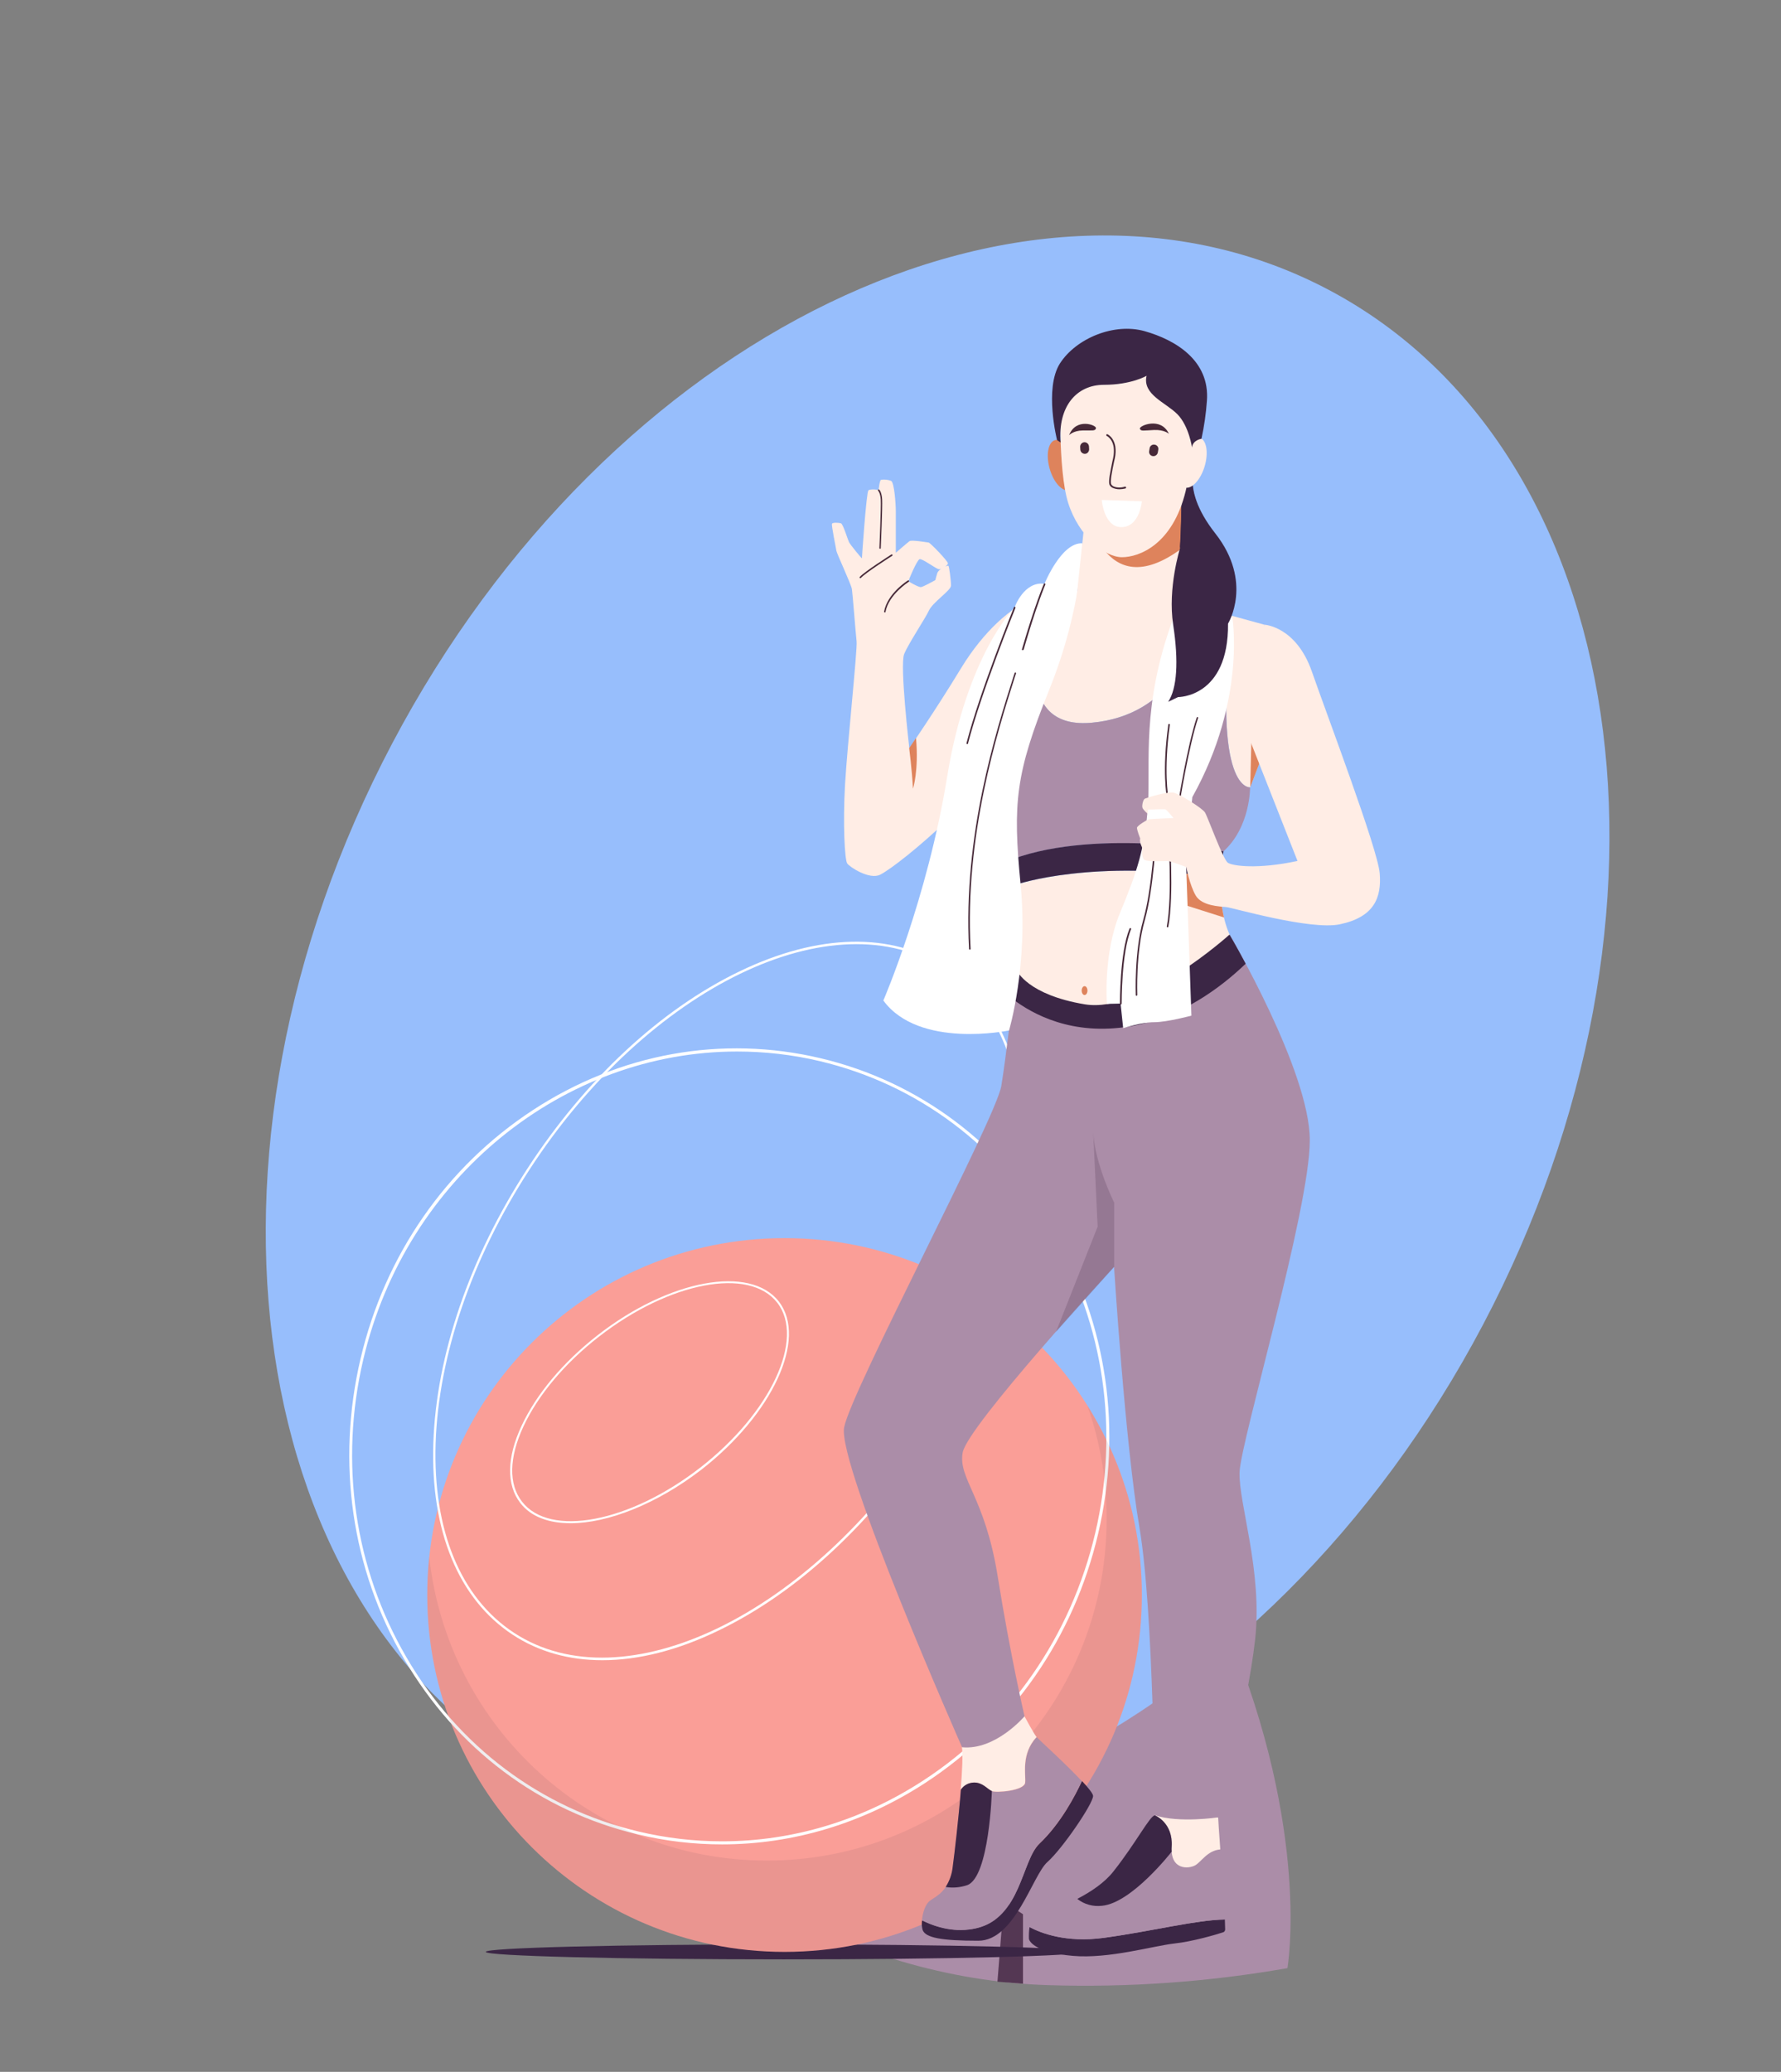 <svg width="338" height="393" viewBox="0 0 338 393" fill="none" xmlns="http://www.w3.org/2000/svg">
<rect x="0" y="0" width="338" height="393" fill="#808080" stroke="none"/>
<path d="M233.052 309.514C248.834 347.597 244.329 373.327 244.329 373.327C229.353 375.952 214.143 377.028 198.933 376.552C179.66 375.952 161.846 370.201 145.698 361.474C145.152 340.32 152.678 321.442 158.044 310.714C192.552 326.743 222.66 314.765 233.052 309.514Z" fill="#AB8DA8"/>
<path d="M228.416 299.262C230.108 302.763 231.671 306.188 233.025 309.514C222.66 314.765 192.526 326.767 158.043 310.714C160.986 304.838 163.304 301.412 163.304 301.412C163.304 301.412 207.189 255.603 228.416 299.262Z" fill="#FEF9EF"/>
<path d="M194.141 376.278V363.1L182.213 355.148L190.104 365.726L189.297 375.903L194.141 376.278Z" fill="#543753"/>
<path d="M250.84 216.746C250.84 216.746 252.038 217.171 252.246 228.823C252.455 240.476 253.366 263.655 253.366 263.655C253.366 263.655 264.383 253.828 265.19 248.877C265.998 243.926 265.659 239.476 266.206 236.75C266.753 234.025 266.857 226.573 266.623 225.173C266.388 223.772 270.087 223.547 271.102 225.623C272.118 227.698 272.457 234.6 272.978 234.85C273.499 235.1 279.463 235.625 280.036 236.875C280.609 238.125 279.593 240.401 280.478 242.301C281.364 244.202 280.4 245.552 280.478 247.002C280.557 248.452 280.921 249.002 280.244 251.203C279.567 253.403 279.437 255.254 278.343 255.604L277.249 255.954L273.42 257.204C273.42 257.204 257.012 292.686 248.887 293.461C240.761 294.236 236.515 288.035 235.5 283.034C234.484 278.033 229.041 248.077 229.041 248.077L250.84 216.746Z" fill="#FFEDE5"/>
<path d="M241.62 241.401L232.609 267.681L229.041 248.052L241.62 241.401Z" fill="#E0855C"/>
<path d="M253.366 263.63C253.366 263.63 245.709 269.806 243.183 274.882C243.183 274.882 247.272 264.48 253.21 259.654L253.366 263.63Z" fill="#E0855C"/>
<path d="M275.973 255.454C275.973 255.454 267.977 255.254 267.326 254.779C266.675 254.304 266.649 252.053 266.987 251.778C266.987 251.778 266.336 248.503 266.935 247.653C266.935 247.653 266.701 245.227 266.961 243.802C266.961 243.802 265.633 251.103 265.789 252.253C265.946 253.404 265.321 255.354 268.915 255.929C272.509 256.504 275.973 255.454 275.973 255.454Z" fill="#E0855C"/>
<path d="M266.935 247.702C266.961 247.702 266.961 247.702 266.987 247.702C267.118 247.677 267.222 247.552 267.196 247.427C266.857 245.402 267.404 241.476 267.404 241.451V241.401V241.351C267.17 240.476 266.675 238 267.352 237.25C267.951 236.575 273.733 236.4 277.249 236.45C277.379 236.45 277.509 236.35 277.509 236.2C277.509 236.05 277.405 235.95 277.249 235.95C275.686 235.925 267.899 235.875 266.961 236.925C266.024 237.975 266.753 240.901 266.883 241.426C266.831 241.901 266.362 245.502 266.701 247.502C266.701 247.627 266.831 247.702 266.935 247.702Z" fill="#472938"/>
<path d="M267.144 241.651C267.144 241.651 267.17 241.651 267.144 241.651L275.53 241.276C275.686 241.276 275.79 241.151 275.79 241.026C275.79 240.876 275.686 240.776 275.53 240.776L267.144 241.151C266.987 241.151 266.883 241.276 266.883 241.401C266.883 241.551 267.013 241.651 267.144 241.651Z" fill="#472938"/>
<path d="M267.013 252.028H275.27C275.426 252.028 275.53 251.928 275.53 251.778C275.53 251.628 275.426 251.528 275.27 251.528H267.013C266.857 251.528 266.753 251.628 266.753 251.778C266.753 251.928 266.857 252.028 267.013 252.028Z" fill="#472938"/>
<path d="M266.857 246.577H276.337C276.494 246.577 276.598 246.477 276.598 246.327C276.598 246.177 276.494 246.077 276.337 246.077H266.857C266.701 246.077 266.597 246.177 266.597 246.327C266.597 246.477 266.701 246.577 266.857 246.577Z" fill="#472938"/>
<path d="M125.488 204.569L109.705 203.994C109.028 203.969 108.455 204.469 108.429 205.119L107.205 236.375C107.179 237.025 107.7 237.575 108.377 237.6L124.16 238.175C124.837 238.2 125.41 237.7 125.436 237.05L126.66 205.794C126.686 205.119 126.165 204.594 125.488 204.569Z" fill="#3B2645"/>
<path d="M124.212 237.15C124.316 237.15 124.394 237.075 124.394 236.975L125.618 205.719C125.618 205.669 125.592 205.619 125.566 205.594C125.54 205.569 125.488 205.544 125.436 205.544L109.653 204.969C109.549 204.969 109.471 205.044 109.471 205.144L108.247 236.4C108.247 236.5 108.325 236.575 108.429 236.575L124.212 237.15Z" fill="#FEF9EF"/>
<path d="M174.425 200.693C174.425 200.693 157.861 202.293 154.788 215.196C151.715 228.099 146.037 258.755 146.037 258.755C146.037 258.755 133.952 240.176 132.989 237.225C132.025 234.275 128.9 224.298 129.004 220.897C129.108 217.496 125.644 219.922 125.644 223.973L125.123 237.375C125.097 237.825 124.707 238.176 124.238 238.151H124.212L108.221 237C107.674 236.975 107.283 236.525 107.309 236V235.825C107.309 235.825 108.455 233.55 108.116 232.499C107.778 231.449 105.043 231.349 104.731 231.599C104.418 231.849 102.725 234.975 102.777 235.825C102.829 236.675 104.809 239.326 106.111 239.726C107.413 240.126 120.383 243.127 123.04 246.977C125.696 250.828 137.312 284.56 146.74 287.16C156.168 289.761 165.362 265.231 167.524 258.054C169.685 250.878 174.425 200.693 174.425 200.693Z" fill="#FFEDE5"/>
<path d="M170.258 240.476C169.243 248.752 168.227 255.704 167.524 258.029C166.508 261.38 163.956 268.556 160.544 274.958L159.502 227.823L170.258 240.476Z" fill="#E0855C"/>
<path d="M107.752 222.697C107.752 222.697 102.1 225.473 102.204 226.648C102.308 227.823 103.376 229.924 104.47 229.824C105.564 229.724 107.622 228.674 108.195 227.448C108.768 226.223 109.054 222.297 107.752 222.697Z" fill="#FFEDE5"/>
<path d="M107.465 226.773C107.465 226.773 101.814 229.549 101.918 230.724C102.022 231.899 103.09 234 104.184 233.9C105.278 233.8 107.335 232.749 107.908 231.524C108.481 230.299 108.767 226.373 107.465 226.773Z" fill="#FFEDE5"/>
<path d="M107.465 217.747C107.465 217.747 101.814 220.522 101.918 221.697C102.022 222.873 103.09 224.973 104.184 224.873C105.278 224.773 107.335 223.723 107.908 222.498C108.481 221.272 108.767 217.322 107.465 217.747Z" fill="#FFEDE5"/>
<path d="M151.142 268.682C151.194 268.682 151.22 268.682 151.272 268.657C151.402 268.607 151.454 268.432 151.376 268.332L146.271 258.655C146.219 258.53 146.037 258.48 145.933 258.555C145.803 258.605 145.751 258.78 145.829 258.88L150.933 268.557C150.959 268.632 151.038 268.682 151.142 268.682Z" fill="#472938"/>
<path d="M224.301 282.409C224.275 290.536 228.416 299.237 228.416 299.237C228.416 299.237 199.741 314.691 163.331 301.388C163.331 301.388 167.784 290.386 167.211 278.883C196.641 273.632 224.301 282.409 224.301 282.409Z" fill="#FFEDE5"/>
<path d="M250.84 216.746C252.976 219.822 244.745 235.125 236.88 250.603C229.718 235.225 233.911 216.546 236.333 208.52C241.881 210.57 248.678 213.596 250.84 216.746Z" fill="#FFEDE5"/>
<path d="M167.211 278.908C167.159 277.708 167.029 276.507 166.847 275.307C166.742 274.582 166.612 273.807 166.482 272.982C189.844 266.856 217.659 273.857 225.499 276.082C224.743 278.558 224.301 280.708 224.301 282.409C224.301 282.409 196.641 273.632 167.211 278.908Z" fill="#FEF9EF"/>
<path d="M236.88 251.428C236.984 251.428 237.062 251.378 237.114 251.278L242.922 239.275C242.974 239.15 242.922 239 242.792 238.95C242.662 238.9 242.506 238.95 242.454 239.075L236.646 251.078C236.594 251.203 236.646 251.353 236.776 251.403C236.802 251.428 236.854 251.428 236.88 251.428Z" fill="#472938"/>
<path d="M192.344 304.413C191.941 304.413 191.615 304.1 191.615 303.713C191.615 303.327 191.941 303.013 192.344 303.013C192.747 303.013 193.073 303.327 193.073 303.713C193.073 304.1 192.747 304.413 192.344 304.413Z" fill="#E0855C"/>
<path d="M160.752 229.298C160.752 229.123 160.752 228.948 160.752 228.798C160.752 228.723 160.752 228.623 160.752 228.548C160.752 228.348 160.752 228.173 160.778 227.973C160.778 227.923 160.778 227.873 160.778 227.798C160.778 227.548 160.804 227.323 160.804 227.098V226.948C160.804 226.773 160.83 226.573 160.83 226.398C160.83 226.323 160.83 226.248 160.856 226.173C160.856 226.023 160.882 225.873 160.882 225.748L160.908 225.498C160.908 225.373 160.934 225.223 160.96 225.098C160.96 225.023 160.987 224.948 160.987 224.848C161.013 224.697 161.013 224.572 161.039 224.422C161.039 224.347 161.065 224.297 161.065 224.222C161.091 224.022 161.117 223.822 161.169 223.622C163.2 211.77 174.452 200.668 174.452 200.668C174.452 200.668 170.076 217.346 168.67 219.296C163.539 226.448 160.674 230.749 161.039 236.45C161.013 236.15 160.987 235.875 160.96 235.575C160.96 235.5 160.96 235.425 160.96 235.35C160.934 235.125 160.934 234.9 160.908 234.699C160.908 234.624 160.908 234.524 160.882 234.449C160.882 234.249 160.856 234.049 160.856 233.824L160.83 233.574C160.83 233.349 160.804 233.149 160.804 232.949C160.804 232.874 160.804 232.824 160.804 232.749C160.778 232.199 160.752 231.649 160.752 231.099C160.752 231.024 160.752 230.974 160.752 230.899C160.752 230.699 160.752 230.499 160.752 230.299V230.049C160.752 229.874 160.752 229.698 160.752 229.523V229.298Z" fill="#FFEDE5"/>
<path d="M168.67 219.322C170.076 217.371 174.425 200.693 174.425 200.693H177.733L228.416 205.894C228.416 205.894 231.984 206.894 236.333 208.494C233.937 216.521 229.718 235.225 236.88 250.578C232.166 259.88 227.608 269.231 225.525 276.083C217.685 273.832 189.87 266.856 166.508 272.982C164.971 263.53 162.002 248.477 161.039 236.475C160.674 230.774 163.539 226.473 168.67 219.322Z" fill="#AB8DA8"/>
<path d="M219.925 262.88C221.175 262.88 222.477 262.73 223.858 262.405C223.988 262.38 224.092 262.23 224.04 262.105C224.014 261.98 223.858 261.88 223.728 261.93C218.779 263.13 214.768 261.755 210.549 260.33C206.538 258.954 202.397 257.554 197.084 258.129C186.354 259.279 168.878 256.504 168.696 256.479C168.539 256.454 168.409 256.554 168.383 256.679C168.357 256.804 168.461 256.954 168.592 256.979C168.774 257.004 186.328 259.805 197.11 258.654C202.293 258.104 206.382 259.48 210.341 260.83C213.518 261.855 216.539 262.88 219.925 262.88Z" fill="#472938"/>
<path d="M281.474 251.222C322.568 173.312 309.526 85.495 252.346 55.077C195.166 24.659 115.499 63.158 74.406 141.068C33.313 218.977 46.354 306.794 103.534 337.212C160.714 367.631 240.381 329.131 281.474 251.222Z" fill="#97BEFC"/>
<path d="M148.751 371.661C179.989 371.661 205.312 371.026 205.312 370.242C205.312 369.458 179.989 368.823 148.751 368.823C117.513 368.823 92.19 369.458 92.19 370.242C92.19 371.026 117.513 371.661 148.751 371.661Z" fill="#3B2645"/>
<path d="M148.895 370.242C186.345 370.242 216.705 339.935 216.705 302.548C216.705 265.162 186.345 234.854 148.895 234.854C111.445 234.854 81.085 265.162 81.085 302.548C81.085 339.935 111.445 370.242 148.895 370.242Z" fill="#FA9E97"/>
<path d="M137.04 349.85C131.705 349.85 126.369 349.242 121.09 347.967C102.4 343.535 86.623 331.717 76.672 314.656C66.722 297.624 63.808 277.406 68.423 257.737C73.038 238.069 84.662 221.327 101.16 210.551C117.658 199.776 137.04 196.3 155.731 200.732C174.421 205.164 190.198 216.982 200.149 234.043C210.1 251.075 213.013 271.294 208.398 290.962C203.783 310.63 192.13 327.372 175.661 338.148C163.836 345.853 150.539 349.85 137.04 349.85ZM139.867 199.457C107.188 199.457 77.134 223.123 68.942 257.882C64.356 277.406 67.269 297.45 77.134 314.366C86.998 331.283 102.66 343.014 121.206 347.417C126.455 348.662 131.762 349.271 137.04 349.271C150.424 349.271 163.605 345.331 175.344 337.655C191.698 326.967 203.235 310.34 207.85 290.817C212.436 271.294 209.523 251.249 199.658 234.333C189.794 217.416 174.132 205.685 155.586 201.282C150.337 200.037 145.059 199.457 139.867 199.457Z" fill="white"/>
<path d="M114.312 314.917C107.996 314.917 102.227 313.324 97.295 310.08C87.056 303.359 81.691 290.469 82.239 273.756C82.787 257.071 89.104 238.591 100.064 221.704C111.024 204.816 125.301 191.521 140.3 184.279C155.298 177.038 169.229 176.748 179.468 183.439C189.708 190.159 195.072 203.049 194.524 219.763C193.976 236.447 187.66 254.928 176.699 271.815C165.739 288.702 151.462 301.998 136.464 309.24C128.676 313.034 121.177 314.917 114.312 314.917ZM100.266 221.819L100.439 221.935C89.507 238.765 83.22 257.187 82.672 273.756C82.153 290.325 87.431 303.07 97.526 309.703C118.437 323.404 153.798 306.285 176.325 271.583C198.851 236.882 200.149 197.488 179.238 183.816C158.327 170.115 122.965 187.234 100.439 221.935L100.266 221.819Z" fill="white"/>
<path d="M108.284 288.934C104.131 288.934 100.727 287.689 98.737 285.082C96.084 281.664 96.17 276.45 98.997 270.425C101.794 264.429 106.9 258.346 113.447 253.248L113.562 253.393L113.447 253.248C126.974 242.704 142.405 239.865 147.828 246.904C153.25 253.943 146.645 268.223 133.118 278.767C124.58 285.342 115.322 288.934 108.284 288.934ZM113.678 253.537C107.188 258.577 102.112 264.631 99.343 270.57C96.603 276.45 96.487 281.519 99.054 284.821C104.333 291.686 119.504 288.789 132.887 278.39C146.27 267.992 152.818 253.943 147.51 247.107C142.203 240.271 127.032 243.138 113.678 253.537Z" fill="white"/>
<g opacity="0.3">
<path opacity="0.3" d="M206.35 266.601C208.802 273.524 210.042 280.823 210.013 288.181C210.013 323.954 181.141 352.92 145.549 352.92C112.322 352.92 84.979 327.691 81.46 295.278C81.201 297.682 81.085 300.115 81.085 302.548C81.085 339.915 111.457 370.242 148.895 370.242C186.333 370.242 216.705 339.944 216.705 302.577C216.733 289.832 213.128 277.348 206.35 266.601Z" fill="#543753"/>
</g>
<path d="M192.073 115.803C192.073 115.803 187.083 119.018 182.353 126.81C177.622 134.602 172.575 141.931 172.575 141.931C172.575 141.931 170.729 126.144 171.594 124.058C172.459 121.973 175.575 117.367 176.296 115.803C177.017 114.239 180.449 112.008 180.478 111.11C180.507 110.212 180.132 107.403 179.987 107.316C179.843 107.229 178.113 107.866 177.853 108.793C177.651 109.459 177.507 110.039 177.507 110.039C177.507 110.039 175.171 111.342 174.767 111.371C174.363 111.4 172.459 110.386 172.431 110.212C172.402 110.039 174.017 106.273 174.507 106.07C174.998 105.868 177.709 107.982 178.228 107.982C178.747 107.982 179.843 107.287 179.901 106.881C179.959 106.476 176.526 102.942 176.238 102.913C175.949 102.884 173.008 102.363 172.604 102.652C172.2 102.942 170.008 104.854 170.008 104.854C170.008 104.854 170.008 98.278 170.008 96.946C170.008 95.614 169.719 91.5 169.114 91.211C168.508 90.979 167.845 90.921 167.21 91.008C166.922 91.095 166.749 92.92 166.749 92.92C166.749 92.92 165.22 92.688 164.816 93.007C164.412 93.325 163.576 105.781 163.576 105.896C163.576 106.012 161.413 103.376 161.153 102.884C160.894 102.392 159.999 99.379 159.596 99.263C159.192 99.147 158.038 99.061 157.894 99.35C157.75 99.64 158.673 103.985 158.73 104.477C158.788 104.97 161.528 110.821 161.672 111.719C161.816 112.617 162.393 120.148 162.566 121.683C162.739 123.218 160.807 141.264 160.374 148.796C159.942 156.327 160.317 163.076 160.778 163.771C161.24 164.466 165.018 166.928 167.037 165.915C169.056 164.901 174.623 160.527 179.93 155.429C185.237 150.331 191.496 143.64 191.496 143.64L192.073 115.803Z" fill="#FFEDE5"/>
<path d="M172.546 141.902C172.546 141.902 173.065 145.957 173.267 149.607C173.267 149.607 174.392 146.16 173.844 139.99L172.546 141.902Z" fill="#DE835C"/>
<path d="M163.259 109.662C163.23 109.662 163.201 109.662 163.172 109.633C163.114 109.575 163.114 109.488 163.172 109.43C164.037 108.446 168.969 105.317 169.171 105.172C169.229 105.143 169.316 105.143 169.373 105.23C169.402 105.288 169.402 105.375 169.316 105.433C169.258 105.462 164.21 108.677 163.374 109.633C163.345 109.662 163.287 109.662 163.259 109.662Z" fill="#472938"/>
<path d="M167.037 104.101C167.037 104.101 167.008 104.101 167.037 104.101C166.951 104.101 166.893 104.043 166.893 103.956C166.893 103.869 167.239 96.164 167.152 94.774C167.066 93.47 166.662 93.094 166.662 93.094C166.604 93.036 166.604 92.949 166.633 92.891C166.691 92.833 166.777 92.833 166.835 92.862C166.893 92.891 167.325 93.325 167.412 94.745C167.499 96.164 167.152 103.666 167.152 103.985C167.152 104.043 167.095 104.101 167.037 104.101Z" fill="#472938"/>
<path d="M167.931 116.18C167.902 116.18 167.902 116.151 167.931 116.18C167.816 116.151 167.787 116.093 167.787 116.006C168.393 112.588 172.171 110.184 172.315 110.097C172.373 110.068 172.46 110.068 172.517 110.155C172.546 110.213 172.546 110.299 172.46 110.357C172.431 110.386 168.623 112.791 168.047 116.093C168.047 116.122 167.989 116.18 167.931 116.18Z" fill="#472938"/>
<path d="M195.274 367.78C195.39 368.389 196.745 370.387 203.581 370.996C210.417 371.604 218.781 369.113 222.906 368.649C226.367 368.273 230.78 366.969 232.107 366.535C232.337 366.477 232.51 366.245 232.51 365.984C232.51 365.579 232.482 364.913 232.453 364.102C226.857 364.188 218.954 366.274 209.465 367.578C202.312 368.562 197.495 366.68 195.39 365.55C195.274 366.303 195.245 367.027 195.274 367.78Z" fill="#3B2645"/>
<path d="M231.587 350.777C229.078 351.009 228.04 353.094 226.828 353.789C225.617 354.485 222.04 354.774 222.358 350.227C222.675 345.679 219.185 344.317 219.185 344.317C218.233 344.346 215.666 349.444 211.311 354.948C206.956 360.452 196.514 363.348 196.053 363.522C195.793 363.609 195.592 364.565 195.447 365.55C197.553 366.65 202.37 368.562 209.523 367.577C218.983 366.274 226.915 364.188 232.51 364.101C232.424 361.118 232.251 356.02 231.962 353.847C231.789 353.007 231.703 351.907 231.587 350.777Z" fill="#AB8DA8"/>
<path d="M222.358 350.256C222.069 354.803 225.617 354.514 226.828 353.819C228.04 353.123 229.107 351.038 231.587 350.806C231.357 347.881 231.184 344.752 231.184 344.752L219.156 344.347C219.185 344.347 222.646 345.737 222.358 350.256Z" fill="#FFEDE5"/>
<path d="M209.148 361.495C214.801 360.973 222.358 351.241 222.358 351.241C222.329 350.922 222.329 350.574 222.358 350.256C222.646 345.708 219.185 344.347 219.185 344.347C218.233 344.376 215.666 349.474 211.311 354.977C209.638 357.121 207.013 358.859 204.446 360.191C205.773 361.234 207.446 361.697 209.148 361.495Z" fill="#3B2645"/>
<path d="M175.084 366.042C175.575 367.577 178.718 368.128 185.67 368.128C192.621 368.128 195.938 355.73 198.764 353.21C201.591 350.719 207.446 342.145 207.446 340.668C207.446 340.233 206.581 339.162 205.34 337.829C204.1 340.494 201.331 345.853 197.264 349.705C193.89 352.921 193.746 363.725 185.352 365.724C181.43 366.651 177.767 365.608 174.998 364.246C174.882 364.855 174.94 365.463 175.084 366.042Z" fill="#3B2645"/>
<path d="M196.745 329.516C193.774 332.702 194.726 336.583 194.582 338.148C194.438 339.712 189.102 340.117 188.265 339.77C187.429 339.422 186.535 338.119 184.862 338.148C183.852 338.177 182.929 338.669 182.381 339.509C181.949 345.042 181.17 351.617 180.824 354.224C180.247 358.54 177.767 359.641 176.526 360.509C175.661 361.089 175.084 362.798 174.969 364.275C177.738 365.637 181.401 366.679 185.323 365.752C193.746 363.783 193.861 352.949 197.236 349.734C201.302 345.882 204.071 340.552 205.312 337.858C202.312 334.614 197.12 329.95 196.745 329.516Z" fill="#AB8DA8"/>
<path d="M184.833 338.119C186.535 338.09 187.4 339.393 188.237 339.741C189.073 340.089 194.409 339.683 194.553 338.119C194.697 336.555 193.746 332.673 196.716 329.487C196.197 328.85 194.409 325.519 194.409 325.519L182.555 331.399C182.756 332.789 182.612 335.917 182.324 339.48C182.901 338.64 183.852 338.148 184.833 338.119Z" fill="#FFEDE5"/>
<path d="M183.564 357.584C187.775 356.049 188.237 339.741 188.237 339.741C187.4 339.393 186.506 338.09 184.833 338.119C183.824 338.148 182.901 338.64 182.353 339.48C181.92 345.013 181.141 351.588 180.795 354.195C180.651 355.527 180.189 356.802 179.468 357.932C180.853 358.163 182.266 358.019 183.564 357.584Z" fill="#3B2645"/>
<path d="M233.347 177.27C233.347 177.27 248.576 203.165 248.576 216.287C248.576 229.409 235.481 273.293 235.25 279.202C235.02 285.111 239.663 298.03 238.192 311.065C236.721 324.099 231.184 344.723 231.184 344.723C231.184 344.723 223.742 345.853 219.156 344.318C219.156 344.318 218.954 305.561 216.243 289.717C213.532 273.872 211.426 240.3 211.426 240.3C211.426 240.3 183.593 270.512 182.699 275.523C181.805 280.534 186.91 283.836 189.333 298.957C191.755 314.077 194.438 325.548 194.438 325.548C194.438 325.548 188.958 332.036 182.583 331.428C182.583 331.428 158.846 277.753 160.201 270.744C161.557 263.734 189.015 212.116 190.025 206.004C191.034 199.892 191.755 192.129 193.024 184.164L233.347 177.27Z" fill="#AB8DA8"/>
<path d="M214.484 194.678C224.117 193.056 231.761 187.263 236.404 182.802C234.616 179.442 233.347 177.298 233.347 177.298L192.996 184.163C192.707 185.959 192.448 187.755 192.217 189.522C195.938 192.361 203.494 196.532 214.484 194.678Z" fill="#3B2645"/>
<g opacity="0.5">
<path opacity="0.5" d="M211.455 240.3V228.134C211.455 228.134 207.821 220.893 207.475 214.839L208.311 232.682L200.408 252.64L211.455 240.3Z" fill="#543753"/>
</g>
<path d="M193.025 167.769C193.861 171.911 193.025 184.164 193.025 184.164C193.025 184.164 195.044 188.711 205.888 190.507C216.733 192.303 233.347 177.27 233.347 177.27C231.789 173.736 231.53 169.681 231.645 166.552C207.446 162.816 193.025 167.769 193.025 167.769Z" fill="#FFEDE5"/>
<path d="M232.28 174.025C231.732 171.563 231.53 169.072 231.645 166.552C228.732 166.089 225.963 165.77 223.338 165.538L224.002 171.39L232.28 174.025Z" fill="#DE835C"/>
<path d="M207.158 137.093C222.444 135.703 227.088 122.639 228.472 115.34L224.377 114.181L204.417 112.154L198.562 113.66C195.476 124.348 193.861 138.281 207.158 137.093Z" fill="#FFEDE5"/>
<path d="M239.952 118.497L233.837 116.817C229.972 150.244 237.241 149.346 237.241 149.346L239.26 144.045L239.952 118.497Z" fill="#FFEDE5"/>
<path d="M232.164 161.512C237.327 156.877 237.241 149.346 237.241 149.346C237.241 149.346 229.943 150.244 233.837 116.817L228.472 115.34C227.059 122.639 222.415 135.732 207.158 137.093C193.861 138.281 195.476 124.348 198.591 113.689L192.563 115.253C192.563 115.253 185.554 138.223 185.352 146.536C185.208 151.866 188.381 159.079 190.717 163.569C206.379 156.877 232.164 161.512 232.164 161.512Z" fill="#AB8DA8"/>
<path d="M231.645 166.552C231.703 164.843 231.876 163.163 232.193 161.483C232.193 161.483 206.408 156.848 190.717 163.539C192.015 166.06 193.025 167.74 193.025 167.74C193.025 167.74 207.446 162.815 231.645 166.552Z" fill="#3B2645"/>
<path d="M233.837 116.788C233.837 116.788 236.664 132.604 226.28 151.2L225.098 163.829L226.107 192.651C226.107 192.651 221.492 193.896 219.041 193.896C216.589 193.896 213.157 195.026 213.157 195.026L212.666 190.362L210.071 190.42C210.071 190.42 209.321 180.948 212.551 173.185C215.782 165.422 217.339 160.73 217.858 152.735C218.377 144.741 216.589 134.023 222.502 117.715L233.837 116.788Z" fill="white"/>
<path d="M239.288 144.045L237.558 137.47L237.27 149.317L239.288 144.045Z" fill="#DE835C"/>
<path d="M205.831 188.74C206.133 188.74 206.379 188.364 206.379 187.9C206.379 187.436 206.133 187.06 205.831 187.06C205.528 187.06 205.283 187.436 205.283 187.9C205.283 188.364 205.528 188.74 205.831 188.74Z" fill="#DE835C"/>
<path d="M205.398 103.058C205.398 103.058 205.513 114.992 199.11 130.866C192.707 146.739 192.188 152.33 193.688 167.74C195.188 183.15 191.496 195.46 191.496 195.46C191.496 195.46 174.421 199.023 167.643 189.783C167.643 189.783 176.007 170.434 179.757 147.318C183.506 124.203 192.563 115.195 192.563 115.195C192.563 115.195 194.294 110.213 198.216 110.734C198.216 110.792 201.389 102.855 205.398 103.058Z" fill="white"/>
<path d="M184.054 180.137C183.968 180.137 183.91 180.079 183.91 179.992C182.756 158.441 188.987 138.86 192.332 128.345L192.563 127.65C192.592 127.563 192.678 127.534 192.736 127.563C192.823 127.592 192.851 127.679 192.823 127.737L192.592 128.432C189.246 138.947 183.045 158.47 184.199 179.963C184.199 180.079 184.141 180.137 184.054 180.137Z" fill="#472938"/>
<path d="M194.063 123.334H194.034C193.947 123.305 193.919 123.219 193.947 123.161C196.341 114.905 198.072 110.792 198.101 110.763C198.13 110.676 198.216 110.647 198.303 110.676C198.389 110.705 198.418 110.792 198.389 110.879C198.36 110.908 196.63 115.021 194.265 123.247C194.178 123.276 194.121 123.334 194.063 123.334Z" fill="#472938"/>
<path d="M183.564 141.149H183.535C183.449 141.12 183.42 141.062 183.42 140.975C185.929 131.213 192.361 115.369 192.419 115.195C192.448 115.108 192.534 115.079 192.621 115.108C192.707 115.137 192.736 115.224 192.707 115.311C192.65 115.456 186.218 131.3 183.708 141.033C183.708 141.091 183.651 141.149 183.564 141.149Z" fill="#472938"/>
<path d="M212.695 190.536C212.609 190.536 212.551 190.478 212.551 190.391C212.551 190.305 212.493 180.63 214.368 176.14C214.397 176.053 214.484 176.024 214.57 176.053C214.657 176.082 214.686 176.169 214.657 176.256C212.811 180.688 212.868 190.305 212.868 190.391C212.84 190.478 212.782 190.536 212.695 190.536Z" fill="#472938"/>
<path d="M215.695 188.885C215.608 188.885 215.551 188.827 215.551 188.74C215.551 188.653 215.234 180.572 216.964 174.489C218.695 168.464 219.156 158.181 219.156 158.094C219.156 158.007 219.214 157.949 219.3 157.949C219.387 157.949 219.445 158.007 219.445 158.094C219.445 158.21 218.983 168.493 217.253 174.576C215.522 180.601 215.839 188.653 215.839 188.711C215.839 188.798 215.782 188.885 215.695 188.885Z" fill="#472938"/>
<path d="M221.579 175.908C221.55 175.908 221.55 175.908 221.579 175.908C221.464 175.879 221.435 175.821 221.435 175.734C222.56 169.825 221.665 157.659 221.665 157.514C221.665 157.428 221.723 157.37 221.81 157.37C221.896 157.37 221.954 157.428 221.954 157.514C221.954 157.63 222.848 169.854 221.723 175.792C221.694 175.85 221.637 175.908 221.579 175.908Z" fill="#472938"/>
<path d="M223.713 152.561C223.598 152.532 223.569 152.474 223.569 152.388C223.598 152.272 225.386 141.207 227.117 136.109C227.146 136.022 227.232 135.993 227.29 136.022C227.376 136.051 227.405 136.137 227.376 136.195C225.675 141.264 223.858 152.301 223.858 152.416C223.858 152.503 223.8 152.561 223.713 152.561Z" fill="#472938"/>
<path d="M221.579 151.345C221.521 151.345 221.464 151.287 221.435 151.229C221.435 151.171 220.483 146.276 221.723 137.441C221.723 137.354 221.81 137.296 221.896 137.325C221.983 137.325 222.04 137.412 222.012 137.499C220.8 146.305 221.723 151.142 221.723 151.2C221.723 151.258 221.666 151.345 221.579 151.345Z" fill="#472938"/>
<path d="M224.204 93.847L224.377 114.181H204.216L206.148 96.048L224.204 93.847Z" fill="#FFEDE5"/>
<path d="M206.148 96.048C206.148 96.048 209.09 115.311 224.29 104.014L224.204 93.847L206.148 96.048Z" fill="#DE835C"/>
<path d="M202.905 92.96C204.208 92.588 204.662 90.166 203.921 87.55C203.18 84.934 201.523 83.116 200.22 83.488C198.918 83.86 198.464 86.283 199.205 88.898C199.946 91.514 201.603 93.333 202.905 92.96Z" fill="#DE835C"/>
<path d="M224.233 95.758C224.233 95.758 224.175 100.712 223.944 104.014C223.944 104.014 221.579 111.516 222.646 118.497C223.713 125.478 223.367 130.634 221.694 133.125L223.569 132.227C223.569 132.227 233.174 132.343 233.058 118.294C233.058 118.294 237.904 110.415 230.636 101.175C223.367 91.935 227.463 86.895 227.463 86.895C227.463 86.895 224.463 88.401 224.233 95.758Z" fill="#3B2645"/>
<path d="M227.405 86.866C227.405 86.866 224.463 88.401 224.204 95.758C224.204 95.758 224.146 100.712 223.915 104.014C225.069 100.943 226.05 97.815 226.857 94.629C225.213 89.56 227.405 86.866 227.405 86.866Z" fill="#3B2645"/>
<path d="M228.614 88.466C229.396 85.862 228.98 83.433 227.684 83.04C226.388 82.647 224.702 84.439 223.92 87.043C223.137 89.646 223.554 92.075 224.85 92.468C226.146 92.861 227.831 91.069 228.614 88.466Z" fill="#FFEDE5"/>
<path d="M201.245 74.005C201.245 74.005 200.726 89.067 202.716 95.382C204.706 101.696 209.667 105.694 212.926 105.694C216.185 105.694 222.531 103.319 225.011 93.18C227.492 83.042 227.203 70.326 216.56 66.995C205.917 63.664 201.245 70.645 201.245 74.005Z" fill="#FFEDE5"/>
<path d="M226.223 84.896C226.223 84.896 225.646 80.812 223.454 78.582C221.262 76.351 216.762 74.845 217.599 71.282C217.599 71.282 214.714 72.991 209.523 72.991C204.331 72.991 200.754 77.046 201.274 83.94L200.61 83.477C200.61 83.477 198.13 73.686 201.158 68.936C204.216 64.185 211.426 61.173 217.253 62.824C223.079 64.475 229.626 68.385 229.049 76.032C228.876 78.466 228.53 80.87 228.011 83.245C228.011 83.216 226.338 83.477 226.223 84.896Z" fill="#3B2645"/>
<path d="M205.888 86.084C205.427 86.084 205.052 85.736 205.023 85.273L204.994 84.751C204.994 84.288 205.34 83.911 205.802 83.882C206.263 83.882 206.638 84.23 206.667 84.693L206.696 85.215C206.696 85.678 206.35 86.084 205.888 86.084Z" fill="#472938"/>
<path d="M218.781 86.518C218.32 86.46 218.002 86.026 218.089 85.562L218.176 85.041C218.233 84.578 218.666 84.259 219.127 84.346C219.589 84.404 219.906 84.838 219.82 85.302L219.733 85.823C219.647 86.287 219.214 86.576 218.781 86.518Z" fill="#472938"/>
<path d="M202.889 82.55C202.889 82.55 203.668 81.681 205.485 81.652C207.302 81.623 207.879 81.797 207.994 81.217C208.109 80.638 204.216 79.161 202.889 82.55Z" fill="#472938"/>
<path d="M221.839 82.289C221.839 82.289 220.973 81.478 219.012 81.565C217.051 81.652 216.474 81.855 216.33 81.304C216.185 80.754 220.31 78.987 221.839 82.289Z" fill="#472938"/>
<path d="M216.705 95.092L209.09 94.832C209.09 94.832 209.494 100.074 212.897 99.987C216.301 99.901 216.705 95.092 216.705 95.092Z" fill="white"/>
<path d="M212.436 92.804C211.945 92.804 211.484 92.688 211.109 92.514C210.792 92.341 210.619 92.109 210.532 91.848C210.359 91.182 210.705 89.56 211.109 87.532L211.253 86.895C211.917 83.622 210.128 82.724 210.042 82.695C209.955 82.666 209.926 82.55 209.955 82.463C209.984 82.376 210.1 82.347 210.186 82.376C210.273 82.405 212.292 83.419 211.571 86.953L211.426 87.59C211.023 89.502 210.705 91.182 210.849 91.761C210.907 91.935 211.023 92.08 211.253 92.225C211.801 92.514 212.667 92.572 213.474 92.311C213.561 92.283 213.676 92.341 213.705 92.427C213.734 92.514 213.676 92.63 213.59 92.659C213.215 92.746 212.811 92.804 212.436 92.804Z" fill="#472938"/>
<path d="M239.952 118.497C239.952 118.497 245.98 118.787 248.98 127.419C251.979 136.022 261.469 161.049 261.844 165.654C262.219 170.26 260.805 173.967 254.258 175.329C248.691 176.488 233.924 172.172 232.712 172.056C231.501 171.94 228.069 171.853 226.915 169.854C225.761 167.856 225.127 164.467 225.127 164.467C225.127 164.467 222.098 163.308 221.579 163.308C221.06 163.308 217.397 163.54 217.051 162.989C216.705 162.439 216.705 161.396 216.82 160.904C216.82 160.904 216.185 159.745 216.387 159.05C216.387 159.05 215.724 157.37 215.782 156.993C215.839 156.617 217.627 155.516 218.002 155.429C218.377 155.342 222.704 155.168 222.704 155.168C222.704 155.168 221.406 153.575 221.175 153.517C220.944 153.459 217.858 153.575 217.858 153.575L217.801 154.357C217.801 154.357 216.964 153.633 216.82 153.228C216.676 152.822 216.935 151.634 217.281 151.49C217.627 151.345 221.723 149.983 222.963 150.418C224.204 150.852 228.155 153.286 228.674 154.097C229.193 154.908 232.107 163.047 233.03 163.655C233.953 164.264 238.683 164.93 246.24 163.308L235.481 135.993L239.952 118.497Z" fill="#FFEDE5"/>
</svg>

